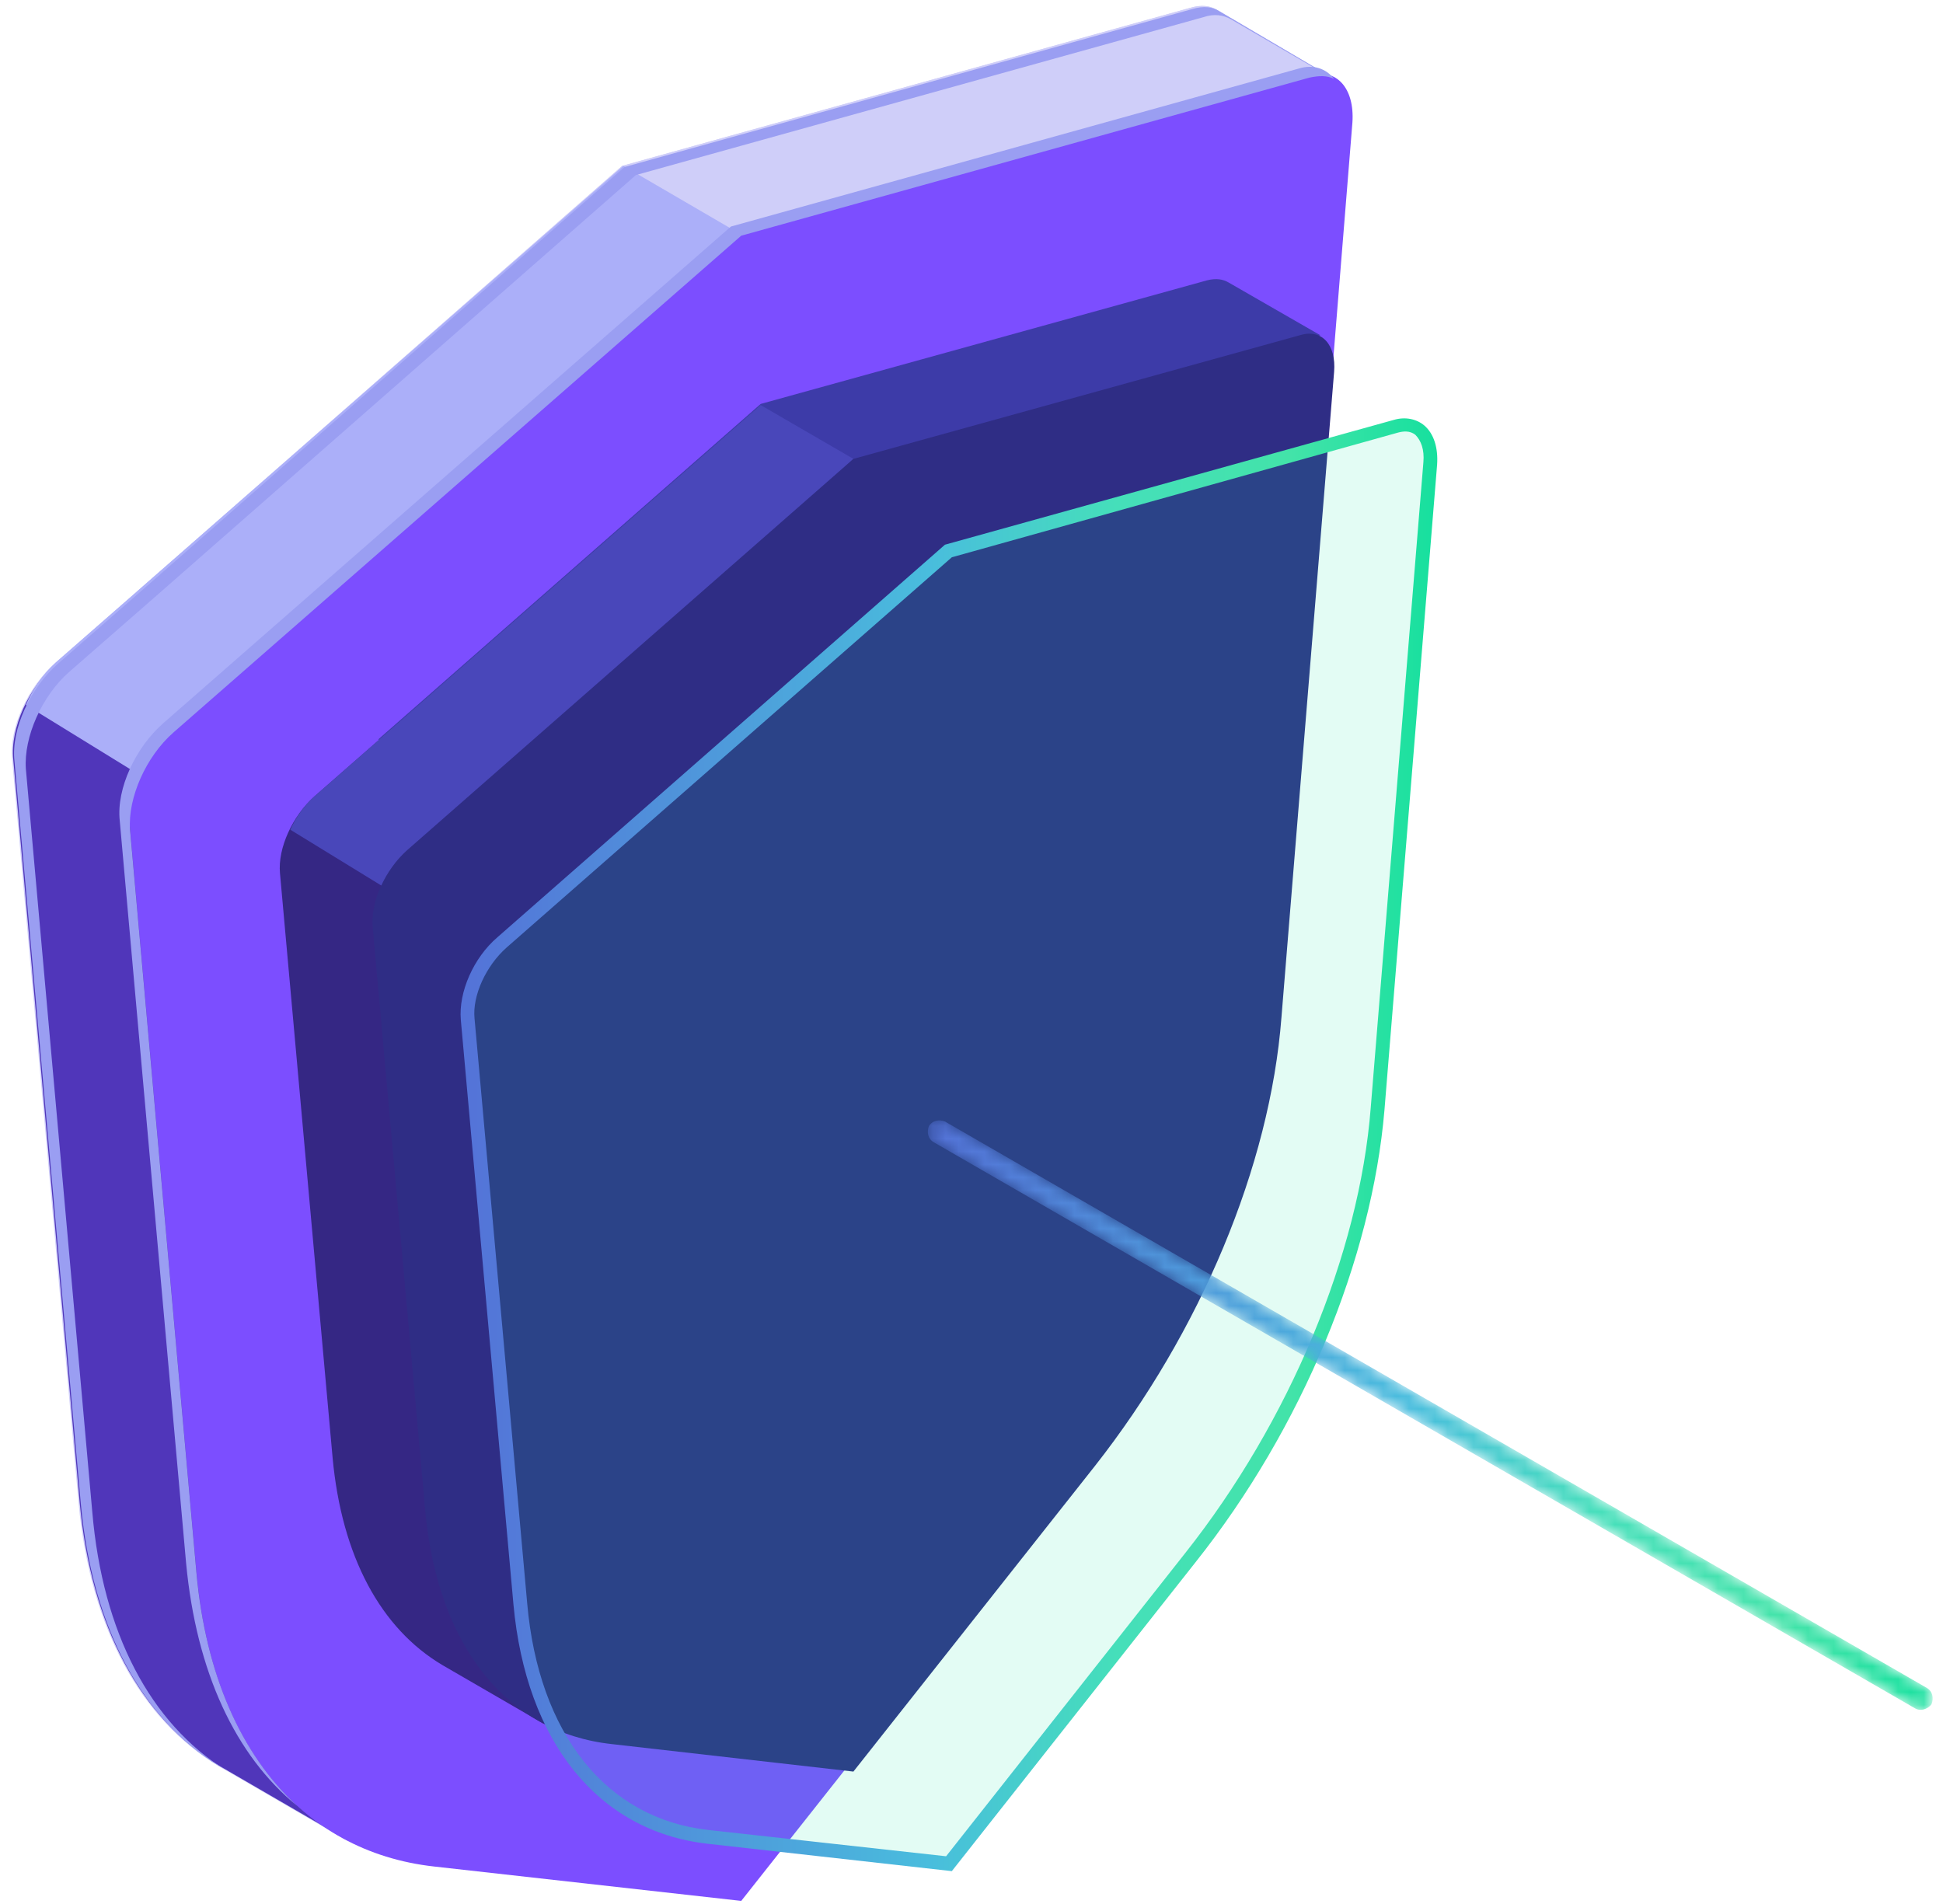 <svg width="151" height="148" viewBox="0 0 151 148" fill="none" xmlns="http://www.w3.org/2000/svg">
<g clip-path="url(#clip0_123_12332)">
<path d="M94.607 0.795C94.074 0.439 93.362 0.35 92.473 0.617L48.354 12.892L10.639 45.981L4.324 51.496C2.189 53.364 0.677 56.566 0.944 59.057L6.103 116.784C6.993 126.48 10.906 133.596 16.955 137.243L26.917 143.024L26.739 140L30.386 140.445L48.354 142.491L72.192 112.337C82.599 99.173 89.448 82.717 90.694 68.04L95.497 8.534L103.68 6.132L94.607 0.795Z" fill="#CFCEF9"/>
<path d="M10.729 45.981L4.414 51.496C2.279 53.364 0.767 56.566 1.033 59.056L6.193 116.784C7.082 126.48 10.996 133.596 17.044 137.243L27.007 143.024L26.829 140L30.476 140.445C31.276 131.105 34.389 122.566 36.969 113.404C42.84 87.609 24.071 67.684 10.729 45.981Z" fill="#5036BA"/>
<path d="M94.608 0.795C94.074 0.439 93.363 0.35 92.473 0.617L48.355 12.892L10.64 45.981C23.983 67.685 42.751 87.52 36.88 113.404C34.301 122.477 31.188 131.105 30.387 140.445L48.355 142.491L72.193 112.337C82.6 99.173 89.449 82.717 90.694 68.04L95.498 8.534L103.681 6.132L94.608 0.795Z" fill="#CFCEF9"/>
<path d="M2.011 54.787L11.974 60.925L57.605 18.229L48.443 12.892L4.324 51.496C3.346 52.385 2.545 53.542 2.011 54.787Z" fill="#ABAFF9"/>
<path d="M17.578 137.599C11.707 133.952 7.971 126.925 7.171 117.496L2.011 59.768C1.834 57.278 3.257 54.076 5.392 52.208L11.707 46.693L49.421 13.604L93.54 1.329C94.341 1.062 95.052 1.151 95.675 1.507L103.769 6.221H103.858L94.785 0.884C94.252 0.528 93.54 0.439 92.65 0.706L48.532 12.981L10.817 46.07L4.502 51.585C2.367 53.453 0.855 56.655 1.122 59.146L6.281 116.874C7.171 126.569 11.084 133.685 17.133 137.332L17.578 137.599Z" fill="#9A9EF2"/>
<path d="M57.605 18.229L13.486 56.833C11.351 58.701 9.839 61.903 10.106 64.394L15.265 122.121C16.421 135.375 23.27 143.914 33.766 145.07L57.605 147.739L81.443 117.585C91.85 104.421 98.699 87.965 99.944 73.288L105.103 9.512C105.281 6.844 103.858 5.242 101.723 5.865L57.605 18.229Z" fill="#7C4EFF"/>
<path d="M15.265 122.21L10.106 64.482C9.928 61.992 11.351 58.79 13.486 56.922L57.605 18.318L101.723 6.043C102.524 5.865 103.147 5.865 103.68 6.132C103.058 5.331 102.079 4.975 100.923 5.331L56.804 17.606L12.685 56.21C10.551 58.078 9.039 61.28 9.305 63.771L14.464 121.499C15.265 129.949 18.289 136.442 23.093 140.356C18.734 136.353 15.977 130.127 15.265 122.21Z" fill="#9A9EF2"/>
<path d="M29.408 57.545L24.427 61.904C22.737 63.416 21.58 65.906 21.758 67.863L25.85 113.316C26.561 120.966 29.586 126.57 34.389 129.416L42.217 133.952L42.039 131.551L44.974 131.907C45.597 124.613 47.998 117.853 50.044 110.648C54.758 90.278 39.904 74.623 29.408 57.545Z" fill="#352784"/>
<path d="M95.497 21.965C95.052 21.698 94.519 21.61 93.807 21.788L59.117 31.394L29.408 57.456C39.904 74.534 54.758 90.189 50.044 110.559C47.998 117.763 45.508 124.524 44.974 131.817L59.117 133.418L77.885 109.669C86.069 99.262 91.495 86.365 92.384 74.801L96.209 27.925L102.613 26.057L95.497 21.965Z" fill="#3D3BA8"/>
<path d="M22.559 64.483L30.386 69.286L66.322 35.663L59.117 31.483L24.427 61.903C23.626 62.615 23.004 63.504 22.559 64.483Z" fill="#4947BA"/>
<path d="M66.322 35.664L31.631 66.084C29.941 67.596 28.785 70.087 28.963 72.044L33.055 117.497C34.033 127.904 39.37 134.664 47.553 135.553L66.322 137.688L85.09 113.939C93.273 103.532 98.699 90.634 99.588 79.071L103.68 28.904C103.858 26.769 102.702 25.523 101.012 26.057L66.322 35.664Z" fill="#2F2D85"/>
<g opacity="0.3">
<path opacity="0.4" d="M73.704 42.868L39.014 73.289C37.324 74.801 36.167 77.291 36.345 79.248L40.437 124.701C41.415 135.108 46.752 141.868 54.935 142.758L73.704 144.893L92.472 121.143C100.655 110.736 106.081 97.838 106.971 86.275L111.062 36.108C111.24 33.973 110.084 32.728 108.394 33.262L73.704 42.868Z" fill="#16E09E"/>
</g>
<path d="M73.971 145.426L54.935 143.291C46.485 142.313 40.882 135.375 39.903 124.701L35.811 79.248C35.633 77.113 36.79 74.445 38.658 72.844L73.437 42.334L108.305 32.639C109.194 32.372 110.084 32.55 110.706 33.083C111.418 33.706 111.774 34.773 111.685 36.108L107.593 86.275C106.615 97.838 101.189 111.003 92.917 121.41L73.971 145.426ZM73.971 43.312L39.369 73.644C37.768 75.067 36.701 77.38 36.879 79.159L40.971 124.612C41.86 134.752 47.108 141.334 55.024 142.224L73.526 144.27L92.116 120.698C100.21 110.469 105.636 97.482 106.526 86.097L110.618 35.93C110.706 34.951 110.44 34.24 109.995 33.795C109.55 33.439 109.016 33.528 108.661 33.617L73.971 43.312Z" fill="url(#paint0_linear_123_12332)"/>
<mask id="mask0_123_12332" style="mask-type:alpha" maskUnits="userSpaceOnUse" x="72" y="87" width="79" height="46">
<path d="M149.311 132.884C149.133 132.884 149.044 132.884 148.866 132.795L72.548 88.766C72.103 88.499 72.014 87.965 72.192 87.52C72.459 87.075 72.993 86.987 73.437 87.164L149.756 131.194C150.2 131.461 150.289 131.995 150.111 132.439C149.933 132.706 149.578 132.884 149.311 132.884Z" fill="url(#paint1_linear_123_12332)"/>
</mask>
<g mask="url(#mask0_123_12332)">
<path d="M149.311 132.884C149.133 132.884 149.044 132.884 148.867 132.795L72.548 88.766C72.104 88.499 72.015 87.965 72.193 87.52C72.459 87.076 72.993 86.987 73.438 87.165L149.756 131.194C150.201 131.461 150.29 131.995 150.112 132.44C149.934 132.706 149.578 132.884 149.311 132.884Z" fill="url(#paint2_linear_123_12332)"/>
</g>
</g>
<defs>
<linearGradient id="paint0_linear_123_12332" x1="35.8" y1="88.765" x2="111.715" y2="88.765" gradientUnits="userSpaceOnUse">
<stop stop-color="#5472D8"/>
<stop offset="0.279" stop-color="#4E9CDB"/>
<stop offset="0.48" stop-color="#49BDDD"/>
<stop offset="0.671" stop-color="#45DFBA"/>
<stop offset="0.849" stop-color="#43E3A9"/>
<stop offset="1" stop-color="#16E09E"/>
</linearGradient>
<linearGradient id="paint1_linear_123_12332" x1="150.203" y1="109.92" x2="72.085" y2="109.92" gradientUnits="userSpaceOnUse">
<stop/>
<stop offset="1" stop-color="white"/>
</linearGradient>
<linearGradient id="paint2_linear_123_12332" x1="72.113" y1="109.898" x2="150.215" y2="109.898" gradientUnits="userSpaceOnUse">
<stop stop-color="#5472D8"/>
<stop offset="0.279" stop-color="#4E9CDB"/>
<stop offset="0.48" stop-color="#49BDDD"/>
<stop offset="0.671" stop-color="#45DFBA"/>
<stop offset="0.849" stop-color="#43E3A9"/>
<stop offset="1" stop-color="#16E09E"/>
</linearGradient>
<clipPath id="clip0_123_12332">
<rect width="150.324" height="147.655" fill="white" transform="translate(0.676 0.172)"/>
</clipPath>
</defs>
</svg>
